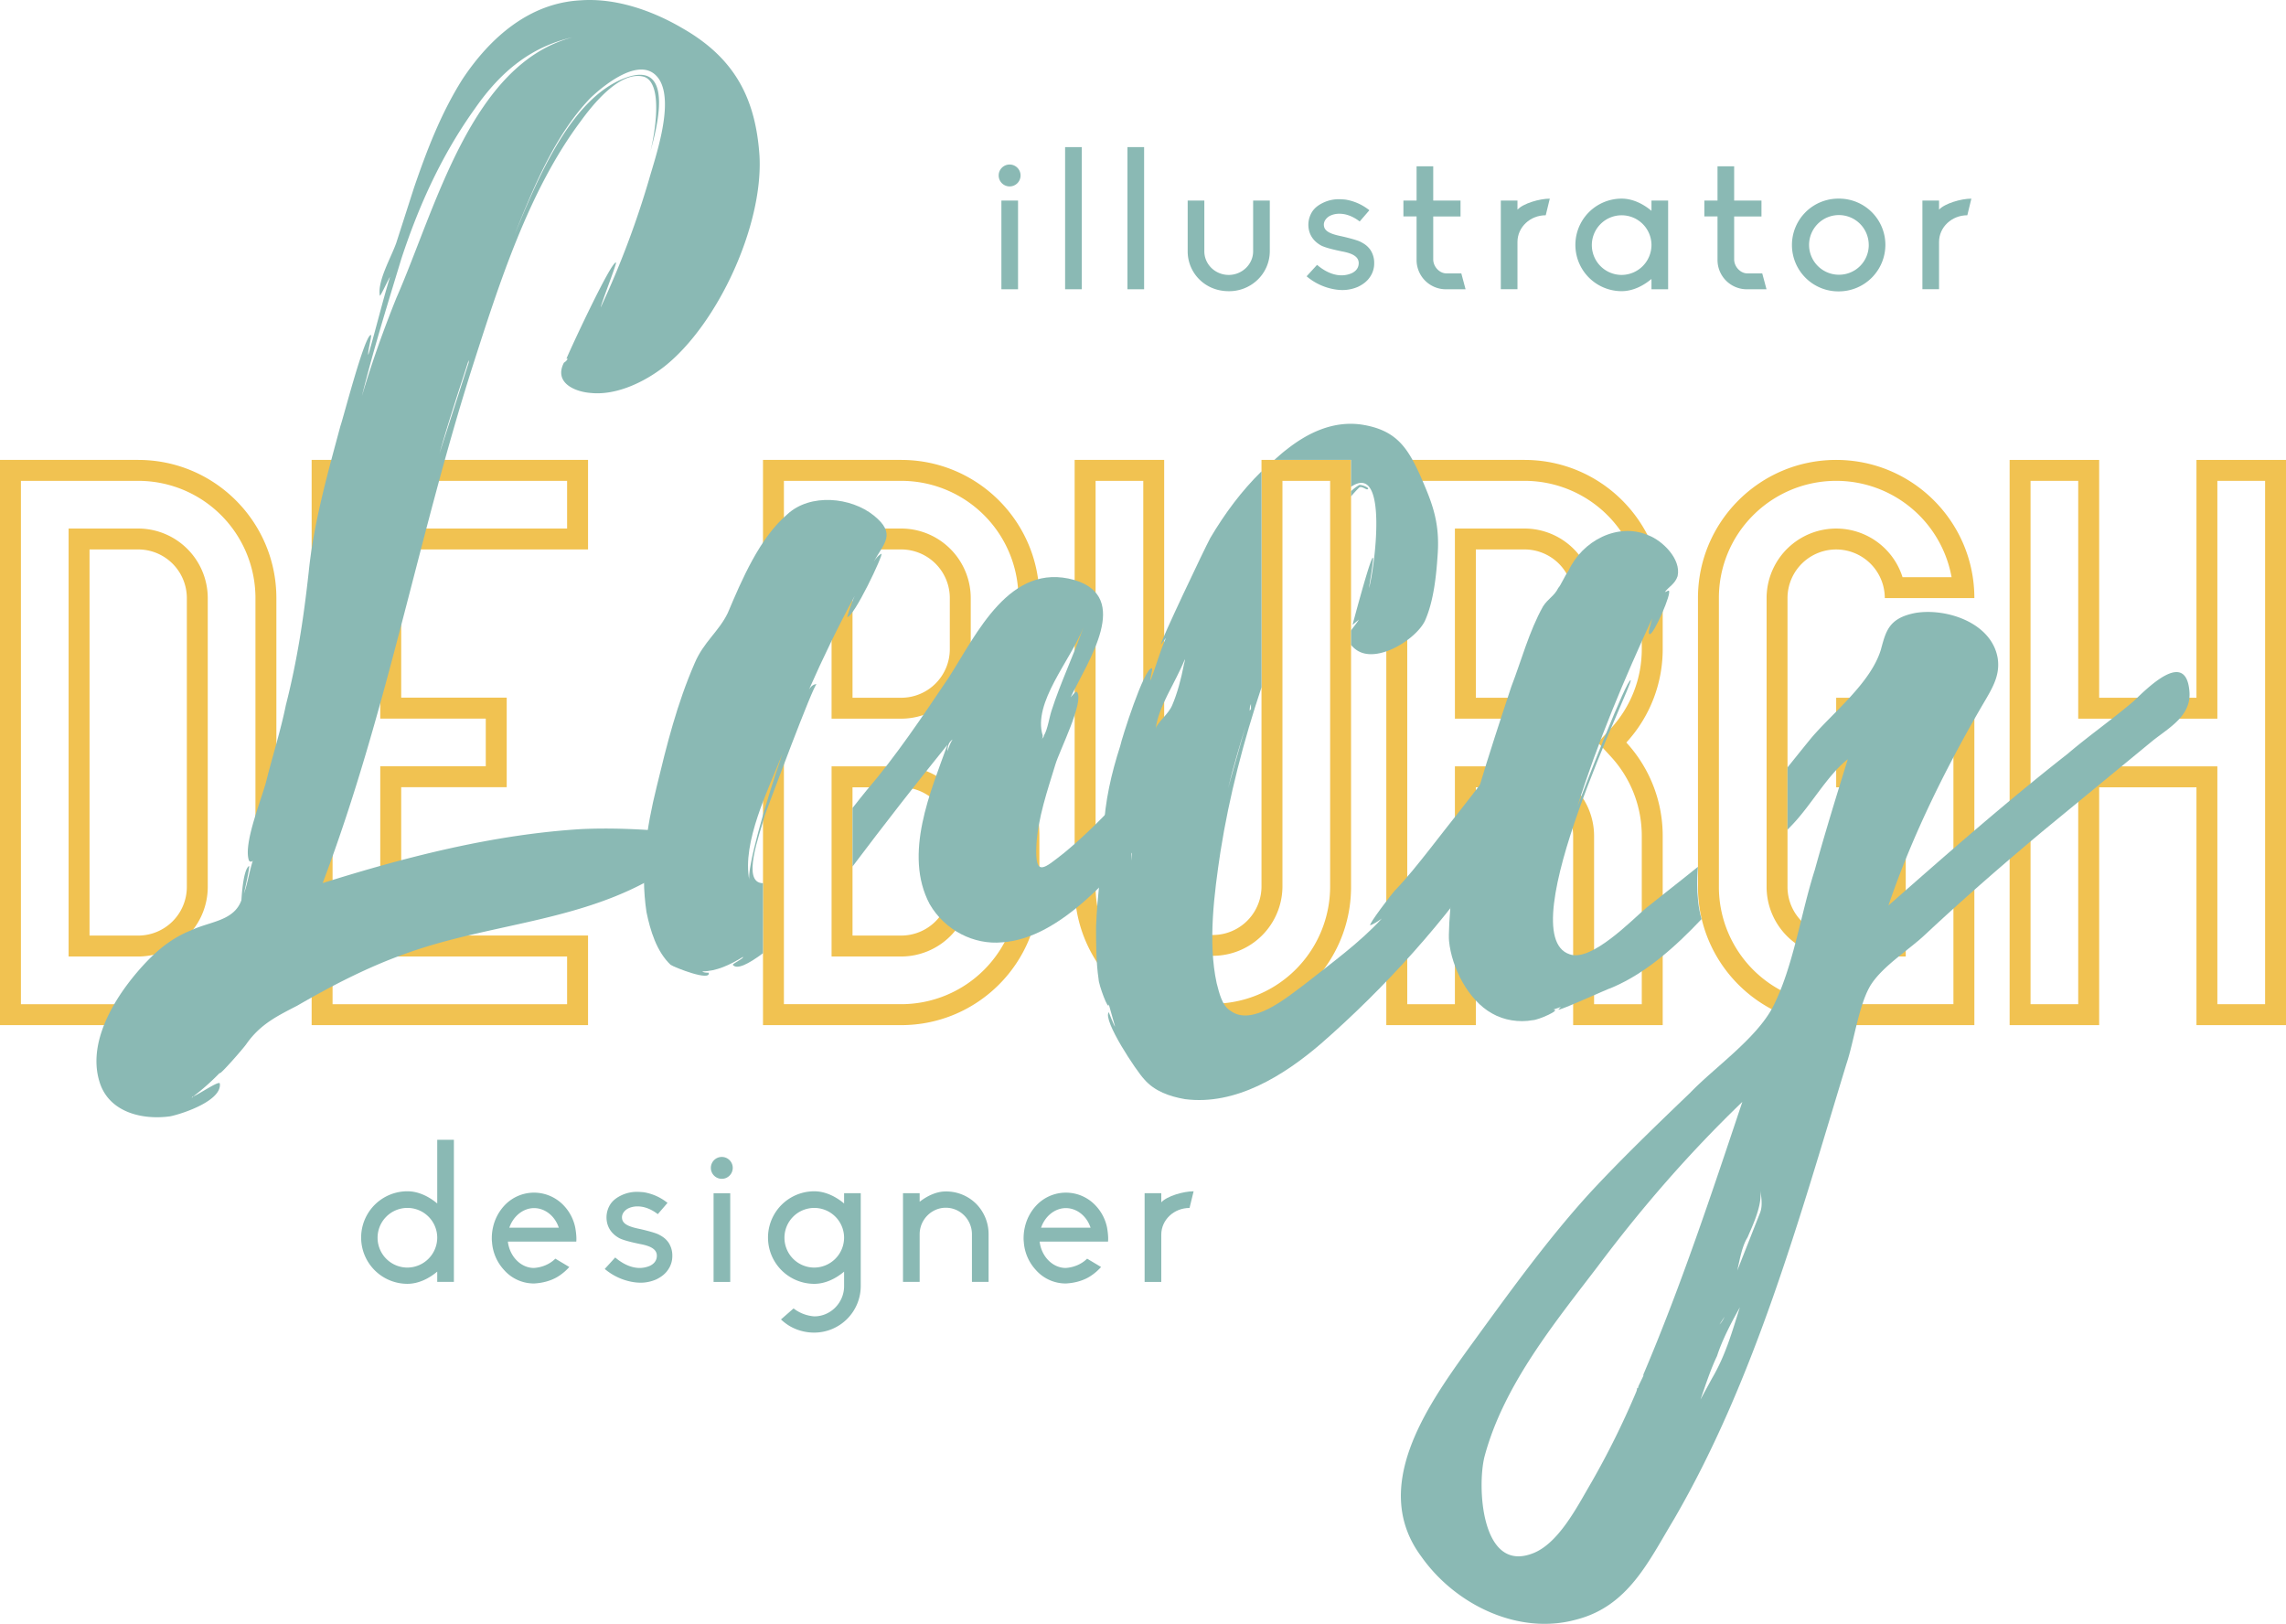 <svg id="Layer_1" data-name="Layer 1" xmlns="http://www.w3.org/2000/svg" viewBox="0 0 3112.44 2210.86"><defs><style>.cls-1{fill:#8ab9b4;}.cls-2{fill:#f1c251;}</style></defs><path class="cls-1" d="M1386.74,265.45a14.9,14.9,0,0,1,29.79,0,14.9,14.9,0,1,1-29.79,0Zm3.69,34.54h22.67V420.74h-22.67Z" transform="translate(-27.01 -26.93)"/><path class="cls-1" d="M1477.17,420.74V227.22h22.68V420.74Z" transform="translate(-27.01 -26.93)"/><path class="cls-1" d="M1562.07,420.74V227.22h22.67V420.74Z" transform="translate(-27.01 -26.93)"/><path class="cls-1" d="M1644.07,369.07V300h22.67v69.08c0,17.66,14.77,32.16,33.22,32.16,18.19,0,33.22-14.5,33.22-32.16V300h22.68v69.08a53.88,53.88,0,0,1-16.61,38.75A55.61,55.61,0,0,1,1700,423.38c-15,0-29-5.27-39.55-15.56A53.62,53.62,0,0,1,1644.07,369.07Z" transform="translate(-27.01 -26.93)"/><path class="cls-1" d="M1898,385.15a32.32,32.32,0,0,1-5.8,19c-3.69,5.54-9,9.76-16.08,13.19a52.88,52.88,0,0,1-21.62,4.48,66.13,66.13,0,0,1-12.4-1.32,79.67,79.67,0,0,1-36.12-17.4l14.24-15.56c14,11.87,25.84,14.24,33.22,14.24a34.81,34.81,0,0,0,14-2.9c3.42-1.58,9.49-5.54,9.49-13.71s-7.12-13.18-23.47-16.08c-.79-.27-20.83-4-28.21-8.18-11.07-6.32-16.87-16.08-16.87-28.21a33.2,33.2,0,0,1,5.8-18.45c3.42-4.75,8.17-8.44,15-11.6a49,49,0,0,1,20.82-4.49c2.9,0,6.07.27,9,.53a69.58,69.58,0,0,1,32.43,14.5l-13.18,15.29c-11.87-9.22-22.15-10.54-27.16-10.54a29.1,29.1,0,0,0-12.92,2.63c-5.27,2.64-8.7,7.39-8.7,12.13,0,7.91,6.33,12.13,22.41,15.56.26,0,21.88,4.74,28,8.17,7.12,3.69,9.75,6.59,12.65,10.28A31.78,31.78,0,0,1,1898,385.15Z" transform="translate(-27.01 -26.93)"/><path class="cls-1" d="M1955.71,380.67V321.61h-17.93V300h17.93V253.32h22.68V300h37.17v21.62h-37.17v58.53c0,9.76,8.43,19,17.93,19h20.3l5.8,21.62h-26.63A39.89,39.89,0,0,1,1955.71,380.67Z" transform="translate(-27.01 -26.93)"/><path class="cls-1" d="M2093.08,312.38c7.65-8.44,30.06-15,44-15L2131.57,320c-21.09,0-38.49,16.08-38.49,36.38v64.33h-22.67V300h22.67Z" transform="translate(-27.01 -26.93)"/><path class="cls-1" d="M2275.53,300h22.68V420.74h-22.68v-14c-11.33,9.49-25.57,16.61-40.6,16.61a63,63,0,1,1,0-126c15,0,29.27,7.12,40.6,16.61Zm0,60.38a40.6,40.6,0,1,0-40.6,40.86A40.85,40.85,0,0,0,2275.53,360.37Z" transform="translate(-27.01 -26.93)"/><path class="cls-1" d="M2365.44,380.67V321.61h-17.93V300h17.93V253.32h22.67V300h37.18v21.62h-37.18v58.53c0,9.76,8.44,19,17.93,19h20.3l5.81,21.62h-26.63A39.89,39.89,0,0,1,2365.44,380.67Z" transform="translate(-27.01 -26.93)"/><path class="cls-1" d="M2594,360.37a63.44,63.44,0,0,1-63.27,63.27,63.15,63.15,0,1,1,0-126.29,63,63,0,0,1,63.27,63Zm-22.67,0a40.61,40.61,0,1,0-40.6,40.6A40.4,40.4,0,0,0,2571.36,360.37Z" transform="translate(-27.01 -26.93)"/><path class="cls-1" d="M2667.07,312.38c7.65-8.44,30.06-15,44-15L2705.57,320c-21.1,0-38.5,16.08-38.5,36.38v64.33H2644.4V300h22.67Z" transform="translate(-27.01 -26.93)"/><path class="cls-1" d="M622.31,1578.72H645v193.52H622.31v-14c-11.34,9.49-25.57,16.61-40.6,16.61a63,63,0,1,1,0-126c15,0,29.26,7.12,40.6,16.61Zm0,133.15a40.61,40.61,0,1,0-40.6,40.86A40.85,40.85,0,0,0,622.31,1711.87Z" transform="translate(-27.01 -26.93)"/><path class="cls-1" d="M811.62,1717.4H718.55v.53c2.63,20,17.66,35.07,35.06,35.33,10.81-.53,21.89-5,29.53-12.66l19,11.34A71.06,71.06,0,0,1,786,1765.39c-9.23,5.53-20.56,8.43-31.9,9a54.08,54.08,0,0,1-40.87-18.45,62.25,62.25,0,0,1-16.34-38,38.08,38.08,0,0,1-.27-5.54,65.67,65.67,0,0,1,1.58-14.23,63.55,63.55,0,0,1,15-29.27,55.17,55.17,0,0,1,40.87-18.19,55.73,55.73,0,0,1,41.13,18.19,61.1,61.1,0,0,1,15,29.27C812.14,1709,811.88,1715,811.62,1717.4Zm-23.73-19-.27-.53c-5.27-15.55-18.72-26.1-33.48-26.1-14.5,0-27.95,10.55-33.48,26.1l-.27.53Z" transform="translate(-27.01 -26.93)"/><path class="cls-1" d="M942.39,1736.65a32.25,32.25,0,0,1-5.8,19c-3.69,5.54-9,9.76-16.08,13.19a52.85,52.85,0,0,1-21.62,4.48A66,66,0,0,1,886.5,1772a79.62,79.62,0,0,1-36.12-17.4L864.62,1739c14,11.87,25.83,14.24,33.22,14.24a34.77,34.77,0,0,0,14-2.9c3.43-1.58,9.49-5.54,9.49-13.71s-7.12-13.18-23.46-16.08c-.79-.27-20.83-4-28.21-8.18-11.08-6.32-16.88-16.08-16.88-28.21a33.2,33.2,0,0,1,5.8-18.45c3.43-4.75,8.17-8.44,15-11.6a49.17,49.17,0,0,1,20.83-4.49c2.9,0,6.06.27,9,.53a69.58,69.58,0,0,1,32.43,14.5L922.62,1680c-11.86-9.23-22.15-10.54-27.16-10.54a29.16,29.16,0,0,0-12.92,2.63c-5.27,2.64-8.7,7.39-8.7,12.13,0,7.91,6.33,12.13,22.41,15.56.27,0,21.89,4.74,28,8.17,7.12,3.69,9.76,6.59,12.66,10.28A31.78,31.78,0,0,1,942.39,1736.65Z" transform="translate(-27.01 -26.93)"/><path class="cls-1" d="M994.86,1617a14.9,14.9,0,0,1,29.8,0,14.9,14.9,0,1,1-29.8,0Zm3.7,34.54h22.67v120.75H998.56Z" transform="translate(-27.01 -26.93)"/><path class="cls-1" d="M1198.94,1651.49V1778a63.45,63.45,0,0,1-63.28,63.28,66.24,66.24,0,0,1-34-9.23,71.31,71.31,0,0,1-11.34-8.7l17.14-15a52.32,52.32,0,0,0,28.21,10.81c22.41,0,40.6-18.72,40.6-41.13v-19.77c-11.33,9.49-25.57,16.61-40.6,16.61a63,63,0,1,1,0-126c15,0,29.27,7.12,40.6,16.61v-14Zm-22.68,60.38a40.6,40.6,0,1,0-40.6,40.86A40.85,40.85,0,0,0,1176.26,1711.87Z" transform="translate(-27.01 -26.93)"/><path class="cls-1" d="M1373,1707.38v64.86h-22.67v-64.86c0-19.77-15.82-36.12-35.6-36.12-19.51,0-35.59,16.35-35.59,36.12v64.86h-22.67V1651.49h22.67v11.6c10.28-7.91,22.68-14,35.59-14a58,58,0,0,1,41.4,16.87A58.65,58.65,0,0,1,1373,1707.38Z" transform="translate(-27.01 -26.93)"/><path class="cls-1" d="M1535.63,1717.4h-93.07v.53c2.63,20,17.66,35.07,35.06,35.33,10.81-.53,21.89-5,29.53-12.66l19,11.34a71.33,71.33,0,0,1-16.09,13.45c-9.22,5.53-20.56,8.43-31.9,9a54.08,54.08,0,0,1-40.87-18.45,62.25,62.25,0,0,1-16.34-38,38.08,38.08,0,0,1-.27-5.54,65.07,65.07,0,0,1,1.59-14.23,63.44,63.44,0,0,1,15-29.27,55.3,55.3,0,0,1,82,0,61.1,61.1,0,0,1,15,29.27C1536.16,1709,1535.89,1715,1535.63,1717.4Zm-23.73-19-.26-.53c-5.28-15.55-18.72-26.1-33.49-26.1-14.5,0-28,10.55-33.48,26.1l-.27.53Z" transform="translate(-27.01 -26.93)"/><path class="cls-1" d="M1608.14,1663.88c7.64-8.44,30.06-15,44-15l-5.54,22.68c-21.09,0-38.49,16.08-38.49,36.38v64.33h-22.68V1651.49h22.68Z" transform="translate(-27.01 -26.93)"/><path class="cls-2" d="M215.16,653.11c103.9,0,188.14,84.23,188.14,188.15v393.22c0,103.9-84.24,188.16-188.14,188.16H27V653.11ZM55.5,681.6v712.54H215.16a159.71,159.71,0,0,0,159.65-158.63V840.08A159.64,159.64,0,0,0,215.16,681.6Zm64.92,64.93h94.74a94.84,94.84,0,0,1,94.72,94.73v393.22a94.85,94.85,0,0,1-94.72,94.73l-66.25,0H120.42Zm28.49,554.18,66.25,0a66.23,66.23,0,0,0,66.24-66.21V841.26A66.25,66.25,0,0,0,215.16,775H148.91Z" transform="translate(-27.01 -26.93)"/><path class="cls-2" d="M827.64,653.11V775H573.26V976.74H716.91v121.92H573.26v202H827.64v121.93H451.32V653.11ZM479.81,681.6v712.54H799.12v-64.93H544.74v-259H688.4v-64.92H544.74V746.52H799.12V681.6Z" transform="translate(-27.01 -26.93)"/><path class="cls-2" d="M1254,653.11c103.87,0,188.14,84.23,188.14,188.15v69.42a187.51,187.51,0,0,1-49.53,127.19,187.49,187.49,0,0,1,49.53,127.19v69.42c0,103.9-84.27,188.16-188.14,188.16H1065.84V653.11ZM1094.33,681.6v712.52H1254a159.65,159.65,0,0,0,159.62-159.64v-69.42a159.33,159.33,0,0,0-42-107.92l-17.7-19.27,17.7-19.27a159.35,159.35,0,0,0,42-107.92V841.26A159.63,159.63,0,0,0,1254,681.6Zm64.9,64.92H1254a94.82,94.82,0,0,1,94.7,94.73v69.42a94.82,94.82,0,0,1-94.7,94.73h-94.79Zm0,323.81H1254a94.84,94.84,0,0,1,94.7,94.73v69.42a94.83,94.83,0,0,1-94.7,94.73l-66.28,0h-28.51Zm28.51-93.41,66.28,0a66.21,66.21,0,0,0,66.18-66.22V841.26A66.23,66.23,0,0,0,1254,775h-66.28Zm0,323.79H1254a66.21,66.21,0,0,0,66.18-66.23v-69.42a66.21,66.21,0,0,0-66.18-66.22h-66.28Z" transform="translate(-27.01 -26.93)"/><path class="cls-2" d="M1866.5,653.11v581.37c0,103.9-84.27,188.16-188.17,188.16s-188.17-84.26-188.17-188.16V653.11h121.9v581.37a66.26,66.26,0,0,0,132.51,0V653.11Zm-93.41,28.49,0,552.88a94.75,94.75,0,0,1-189.49,0V681.6h-64.92v553.92a159.67,159.67,0,0,0,319.33-1V681.6Z" transform="translate(-27.01 -26.93)"/><path class="cls-2" d="M2102.64,653.11c103.91,0,188.18,84.23,188.18,188.15v69.42a187.56,187.56,0,0,1-49.53,127.19,187.54,187.54,0,0,1,49.53,127.19v257.58H2168.88l0-257.58a66.21,66.21,0,0,0-66.22-66.22h-66.23v323.8H1914.5V653.11ZM1943,681.6v712.54h64.9V1070.33h94.76a94.86,94.86,0,0,1,94.73,94.73v229.08h64.93V1165.06a159,159,0,0,0-42-107.92l-17.69-19.27,17.69-19.27a159.06,159.06,0,0,0,42-107.92V841.26A159.63,159.63,0,0,0,2102.64,681.6Zm64.9,64.92h94.76a94.84,94.84,0,0,1,94.73,94.73v69.42a94.84,94.84,0,0,1-94.73,94.73h-94.76Zm28.53,230.4,66.23,0a66.22,66.22,0,0,0,66.22-66.22V841.26A66.23,66.23,0,0,0,2102.64,775h-66.23Z" transform="translate(-27.01 -26.93)"/><path class="cls-2" d="M2527,653.11c103.91,0,188.15,84.23,188.15,188.15H2593.2a66.23,66.23,0,1,0-132.46,0v393.22a66.22,66.22,0,0,0,66.24,66.23h66.25V1098.84H2527V976.92h188.15v445.72H2527c-103.93,0-188.17-84.25-188.17-188.16V841.26C2338.81,737.34,2423.05,653.11,2527,653.11Zm-112.92,75.24a158.72,158.72,0,0,0-46.76,112.91v393.22a159.62,159.62,0,0,0,158.5,159.64h160.82V1005.41H2555.48v64.92h66.24v258.88H2527a94.85,94.85,0,0,1-94.72-94.73V841.26a94.74,94.74,0,0,1,185.08-28.5h66.78a159.72,159.72,0,0,0-270.06-84.41Z" transform="translate(-27.01 -26.93)"/><path class="cls-2" d="M3139.45,653.11v769.53H3017.54v-323.8H2885.06v323.8h-121.9V653.11h121.9V976.92h132.48V653.11ZM3046,681.6v323.81H2856.55V681.6h-64.9v712.54h64.9V1070.33H3046v323.81H3111V681.6Z" transform="translate(-27.01 -26.93)"/><path class="cls-1" d="M903.72,1229.25c-102,53.82-219.57,57.42-326.74,96.89-50.16,17.92-98.57,43-145.25,70-27.66,14.34-50.13,25.12-69.14,52-3.47,5.39-38,44.82-36.32,39.47a316.66,316.66,0,0,1-36.3,32.25c8.65-3.57,34.6-21.52,36.3-17.92,3.48,23.32-50.14,41.26-67.42,44.84-38.05,5.38-84.73-5.36-96.81-48.44-17.29-59.2,29.39-125.55,65.69-163.23,17.29-17.94,36.29-32.3,58.79-41.25,25.94-12.56,58.76-12.56,69.17-41.26,0,1.79,1.7-41.26,10.36-46.64,1.72,0-6.93,37.64-6.93,37.64,5.17-14.34,6.93-28.68,12.1-44.82-1.72,1.78-3.45,1.78-5.17,0-8.66-23.32,19-87.89,24.18-111.23,8.69-34.08,19-66.38,25.95-100.46,15.55-61,24.21-118.38,31.12-181.16,6.9-68.16,25.91-134.53,43.22-199.13C494,597.83,523.37,483,532,483c1.76,0-5.18,25.12-3.45,26.92C539,474,547.56,438.18,558,404.08c-1.75,1.8-13.86,28.7-13.86,25.14-3.45-19.75,15.56-52,22.46-71.78l24.22-75.34c17.26-50.21,36.33-100.46,65.69-147.1,38-57.38,91.64-104,160.81-107.61,48.37-3.6,98.51,14.36,138.29,37.67,72.62,41.24,100.26,96.86,105.47,174,5.2,95.07-57,229.62-129.66,287-27.67,21.53-65.73,39.49-100.3,35.87-22.46-1.77-50.13-14.34-36.29-41.25a13,13,0,0,0,5.18-5.36h-1.71c0-1.81,60.5-132.75,67.39-131,1.76,0-20.73,57.42-20.73,61a1232.14,1232.14,0,0,0,65.72-174c8.63-30.48,34.57-104,13.8-136.33-22.46-34.08-72.59,5.38-93.36,25.13-48.37,50.21-77.77,122-103.71,186.57,29.39-70,74.32-184.78,150.39-213.48,70.9-26.92,41.51,75.35,34.58,100.46,5.2-19.73,19-93.3-8.63-102.25-32.85-9-70.87,39.47-86.43,61-70.9,95.06-110.67,220.62-147,333.64-74.33,233.22-117.55,475.4-204,703.19,114.1-35.86,233.4-66.38,352.67-73.54,39.79-1.79,81.29,0,119.34,3.59C998.8,1166.49,929.66,1216.69,903.72,1229.25ZM290,1519.85a1.76,1.76,0,0,0-1.73,1.82Zm229.95-954.3c13.84-46.66,29.39-89.69,46.65-132.77,53.64-122,102-319.3,240.3-355.16-55.28,12.55-96.81,44.82-133.07,96.86-45,62.77-76.1,131-100.29,204.5C554.49,441.78,535.48,502.75,519.92,565.55ZM665.14,517.1c-13.84,43.06-27.67,84.29-39.78,127.37l39.78-123.79Z" transform="translate(-27.01 -26.93)"/><path class="cls-1" d="M1065.84,1229.39c-30.11-.17-4.08-67.19,2.17-91.6,5.2-14.34,67.44-181.19,70.89-179.4-3.45,0-6.93,1.79-10.35,7.17,19-43,39.75-86.1,62.21-127.37-5.18,10.77-10.35,28.73-10.35,28.73,8.62,1.78,50.1-86.11,46.68-86.11-3.49,1.77-6.93,5.39-10.39,10.73,13.81-25.08,31.12-37.64,0-62.76s-86.46-30.49-117.58-1.8c-38,32.3-62.24,89.68-81.25,134.55-12.08,25.12-32.85,39.46-45,68.16-24.18,55.6-38,111.21-51.85,168.61-13.81,55.62-22.47,113-13.81,170.43,5.16,25.12,13.81,53.81,32.82,71.76,5.2,3.57,55.34,23.31,51.88,10.75-3.44,0-6.93,0-8.65-1.8,19,0,38-9,55.34-19.72,1.72,1.78-13.87,9-13.87,10.77,5.27,7.11,21.21-.88,41.07-15.74Zm26.38-175.93c-24.21,70-48.38,156.07-44.92,172.22C1036.88,1173.64,1073.21,1101.88,1092.22,1053.46Z" transform="translate(-27.01 -26.93)"/><path class="cls-1" d="M1633.37,1023c-50.13,55.6-98.57,116.59-157.35,165-27.65,21.52-39.78,34.08-38-9,1.73-37.67,15.56-77.16,25.92-111.24,5.21-17.92,39.78-86.09,29.43-98.63-1.76-1.8-5.22,3.57-8.66,7.16,24.21-50.24,83-136.33,5.2-159.67-88.18-25.12-133.14,73.57-171.16,132.77-36.33,53.82-70.9,105.84-112.4,154.27-5.62,6.83-11.86,14.81-18.58,23.34v79.65c42.53-56.36,85-111.09,129.23-165.79-22.47,62.8-60.49,148.89-24.2,217.07,20.75,35.88,60.5,55.61,98.54,52,81.26-5.38,153.88-96.85,204-152.46,32.82-37.68,65.67-77.15,89.88-120.2,10.36-17.94,38-57.42,36.3-78.93C1716.35,924.31,1636.83,1019.38,1633.37,1023ZM1502,881.27c-13.87,39.46-31.15,75.33-43.23,113-3.48,10.73-5.21,25.09-10.39,34.07,0,1.8-1.72,3.58-3.47,5.37,1.75-1.79,1.75-3.57,1.75-5.37C1432.79,983.51,1484.68,926.09,1502,881.27Zm-185,168.61c0-7.17,1.75-12.56,6.93-16.15C1320.42,1039.12,1318.72,1044.5,1317,1049.88Z" transform="translate(-27.01 -26.93)"/><path class="cls-1" d="M1889.27,692.91c3.48-1.8-10.36-7.18-12.11-5.39a61.09,61.09,0,0,0-10.66,8.11v7.11c3.45-4,6.91-7.89,10.66-11.63C1880.64,687.52,1887.54,694.68,1889.27,692.91Z" transform="translate(-27.01 -26.93)"/><path class="cls-1" d="M1866.5,653.11v36.56c52.33-35.13,31.23,115.13,24.49,137.78,0-1.79,7-41.25,5.18-41.25-3.42,0-27.64,91.45-27.64,91.45l8.63-7.16c-3.18,5.31-7.57,10.15-10.66,14.93V905a35.88,35.88,0,0,0,7.2,6.72c27.67,19.73,81.28-14.36,93.37-39.48,12.11-26.9,15.55-62.77,17.31-89.69,3.46-46.64-8.65-73.54-24.22-109.41-17.29-37.68-32.87-61-79.52-68.16-38-5.38-72.62,10.74-102,34.08-5.89,4.38-11.07,9.31-16.55,14Z" transform="translate(-27.01 -26.93)"/><path class="cls-1" d="M2197,942.27c-34.57-35.92-124.46,113-138.32,130.91-27.64,37.7-57,73.57-84.7,109.43-15.56,19.74-31.13,39.48-48.44,57.42-3.45,3.56-36.29,46.64-32.81,46.64,5.2-1.78,10.32-5.38,15.53-9-29.37,32.3-69.12,61-105.41,89.72-24.22,17.93-70.93,57.39-100.3,35.86-12.11-7.16-15.59-25.12-19-37.67-12.11-55.61-3.45-122,5.21-179.38,11.94-75.52,31.45-150.34,55.83-223.56v-294c-27.12,26.6-49.8,57.14-69.66,90.61-6.93,12.58-69.15,143.51-67.43,145.29l6.91-9c-8.63,19.73-13.8,39.46-20.71,57.38-1.78,0,3.42-16.12,1.69-16.12-10.38-1.8-41.5,96.86-43.19,105.84-12.14,37.66-20.77,75.35-22.52,114.81-1.73,43-8.63,86.07-10.36,130.93,0,23.35,0,48.45,3.46,71.77,0,7.18,13.83,44.83,13.83,34.08l8.65,30.49c-1.75-1.78-8.65-19.74-8.65-19.74-8.66,10.77,38,80.74,48.4,91.5,13.84,16.14,34.6,23.3,55.35,26.92,69.14,9,134.83-32.3,185-75.34,86.43-75.35,171.16-168.64,235.12-265.52,25.92-41.24,55.32-78.91,84.71-118.39C2160.7,1040.9,2223,972.74,2197,942.27Zm-466.78,43v7.17c-1.76,1.83-1.76,1.83-1.76,3.61C1728.48,992.46,1728.48,988.89,1730.24,985.29Zm-6.93,28.69-24.22,86.13C1706,1071.42,1714.68,1042.71,1723.31,1014Zm-148.7,129.2c-6.9,12.53-6.9,35.86-6.9,55.59-1.73-21.51-1.73-44.85,5.17-66.36C1572.88,1132.41,1578.09,1139.57,1574.61,1143.18Zm3.48-34.11c-1.72,5.38-5.21,12.55-5.21,16.15,0-9,0-18,8.69-21.52Zm60.52-175.8c-3.45,18-8.66,37.68-15.59,53.81-5.15,12.56-20.72,23.34-22.43,32.3,3.42-30.49,25.91-61,39.75-95.07C1640.34,927.91,1638.61,931.48,1638.61,933.27Z" transform="translate(-27.01 -26.93)"/><path class="cls-1" d="M2058.73,1406.86c15.56,9,36.32,12.54,55.34,9,6.9,0,39.77-14.34,27.66-14.34l10.36-3.6-3.45,3.6c1.73,1.78,64-26.92,74.34-30.5,46.11-19.81,86.32-56.3,120.74-92.75-9.29-31.42-4.91-71.22-4.91-71.22l.06,0c-24.06,19.48-48.85,38.53-70.9,56.36-19.06,16.15-74.38,73.56-103.8,62.8-83-26.9,88.21-371.33,83-373.15s-60.52,139.93-72.6,172.23c27.65-87.9,64-174,102-256.52-1.73,7.17-6.93,21.53-3.48,21.53,5.18,1.77,31.09-57.39,25.94-59.21-1.75,0-3.45,1.82-5.2,1.82,5.2-7.18,13.8-10.78,17.28-21.56,5.18-23.32-20.73-48.42-39.75-55.6-41.5-17.92-89.91,7.18-108.91,48.43-5.21,7.17-10.39,19.74-13.84,23.34-5.18,10.74-13.86,14.36-20.77,25.12-19,34.08-29.36,73.52-43.22,109.42-5.18,16.13-65.67,195.53-57,197.31l3.42-3.59c-3.42,12.55-5.18,26.9-6.9,39.46-3.43-1.78,1.72-12.56-1.7-12.56-17.31-1.78-24.22,113-22.49,125.59C2003.45,1344.06,2025.88,1388.92,2058.73,1406.86Z" transform="translate(-27.01 -26.93)"/><path class="cls-1" d="M2931.85,981.71c-29.42,25.1-60.51,46.65-89.94,71.75-84.7,66.38-164.22,136.33-243.75,206.31,32.84-96.9,81.25-193.75,133.14-281.65,10.35-17.94,19-34.09,15.53-55.59-8.63-48.45-70.9-68.19-112.4-61-36.27,7.17-39.73,25.12-46.66,50.22-13.83,44.85-64,84.32-93.36,118.41-4.43,5.23-18.07,22.19-33.67,41.6v84.83l6-6.25c26-26.89,48.44-68.16,76.05-89.7-15.53,50.24-31.09,100.47-44.9,150.69-19,59.18-29.39,132.73-57.09,186.55-22.46,43.06-79.53,82.51-112.37,116.63-46.66,44.82-93.34,89.68-136.56,136.32-60.52,66.39-114.13,141.69-167.71,215.25-55.31,77.14-131.41,186.56-62.21,279.81,46.62,66.4,133.1,107.66,210.88,86.18,70.9-18,98.56-79,133.14-136.37,110.64-190.17,171.15-410.81,235.12-620.67,10.36-30.51,17.29-84.32,34.57-109.44s51.86-46.62,72.63-66.35c51.86-48.46,105.47-95.07,159.05-139.94l150.43-123.76c22.46-17.95,53.58-34.08,50.1-68.17C3002.66,910,2949.09,965.56,2931.85,981.71Zm-667.36,916.64v1.86l-6.9,14.3v1.76a1.76,1.76,0,0,0-1.79,1.8c0,1.81-1.69,5.43-1.69,5.43a1131.22,1131.22,0,0,1-60.52,122c-19,32.32-45,84.32-81.25,96.92-69.17,25.09-74.35-93.3-64-132.81,25.92-96.81,95.09-181.19,153.86-258.27,60.54-80.74,124.45-154.28,197.07-224.26C2357.83,1650.83,2316.32,1776.39,2264.49,1898.35Zm110.62-78.9c-1.73,3.59-3.45,7.18-6.91,10.74Zm-17.28,84.32-15.56,28.66c6.89-19.67,13.83-41.26,22.49-59.2,6.9-21.53,19-44.85,31.11-66.32C2385.49,1839.18,2376.87,1871.45,2357.83,1903.77Zm65.69-226-31.12,78.93c3.47-16.17,6.9-34.08,13.83-44.88,6.93-16.13,20.76-44.82,17.29-64.55C2425.24,1656.21,2427,1668.73,2423.52,1677.74Z" transform="translate(-27.01 -26.93)"/></svg>